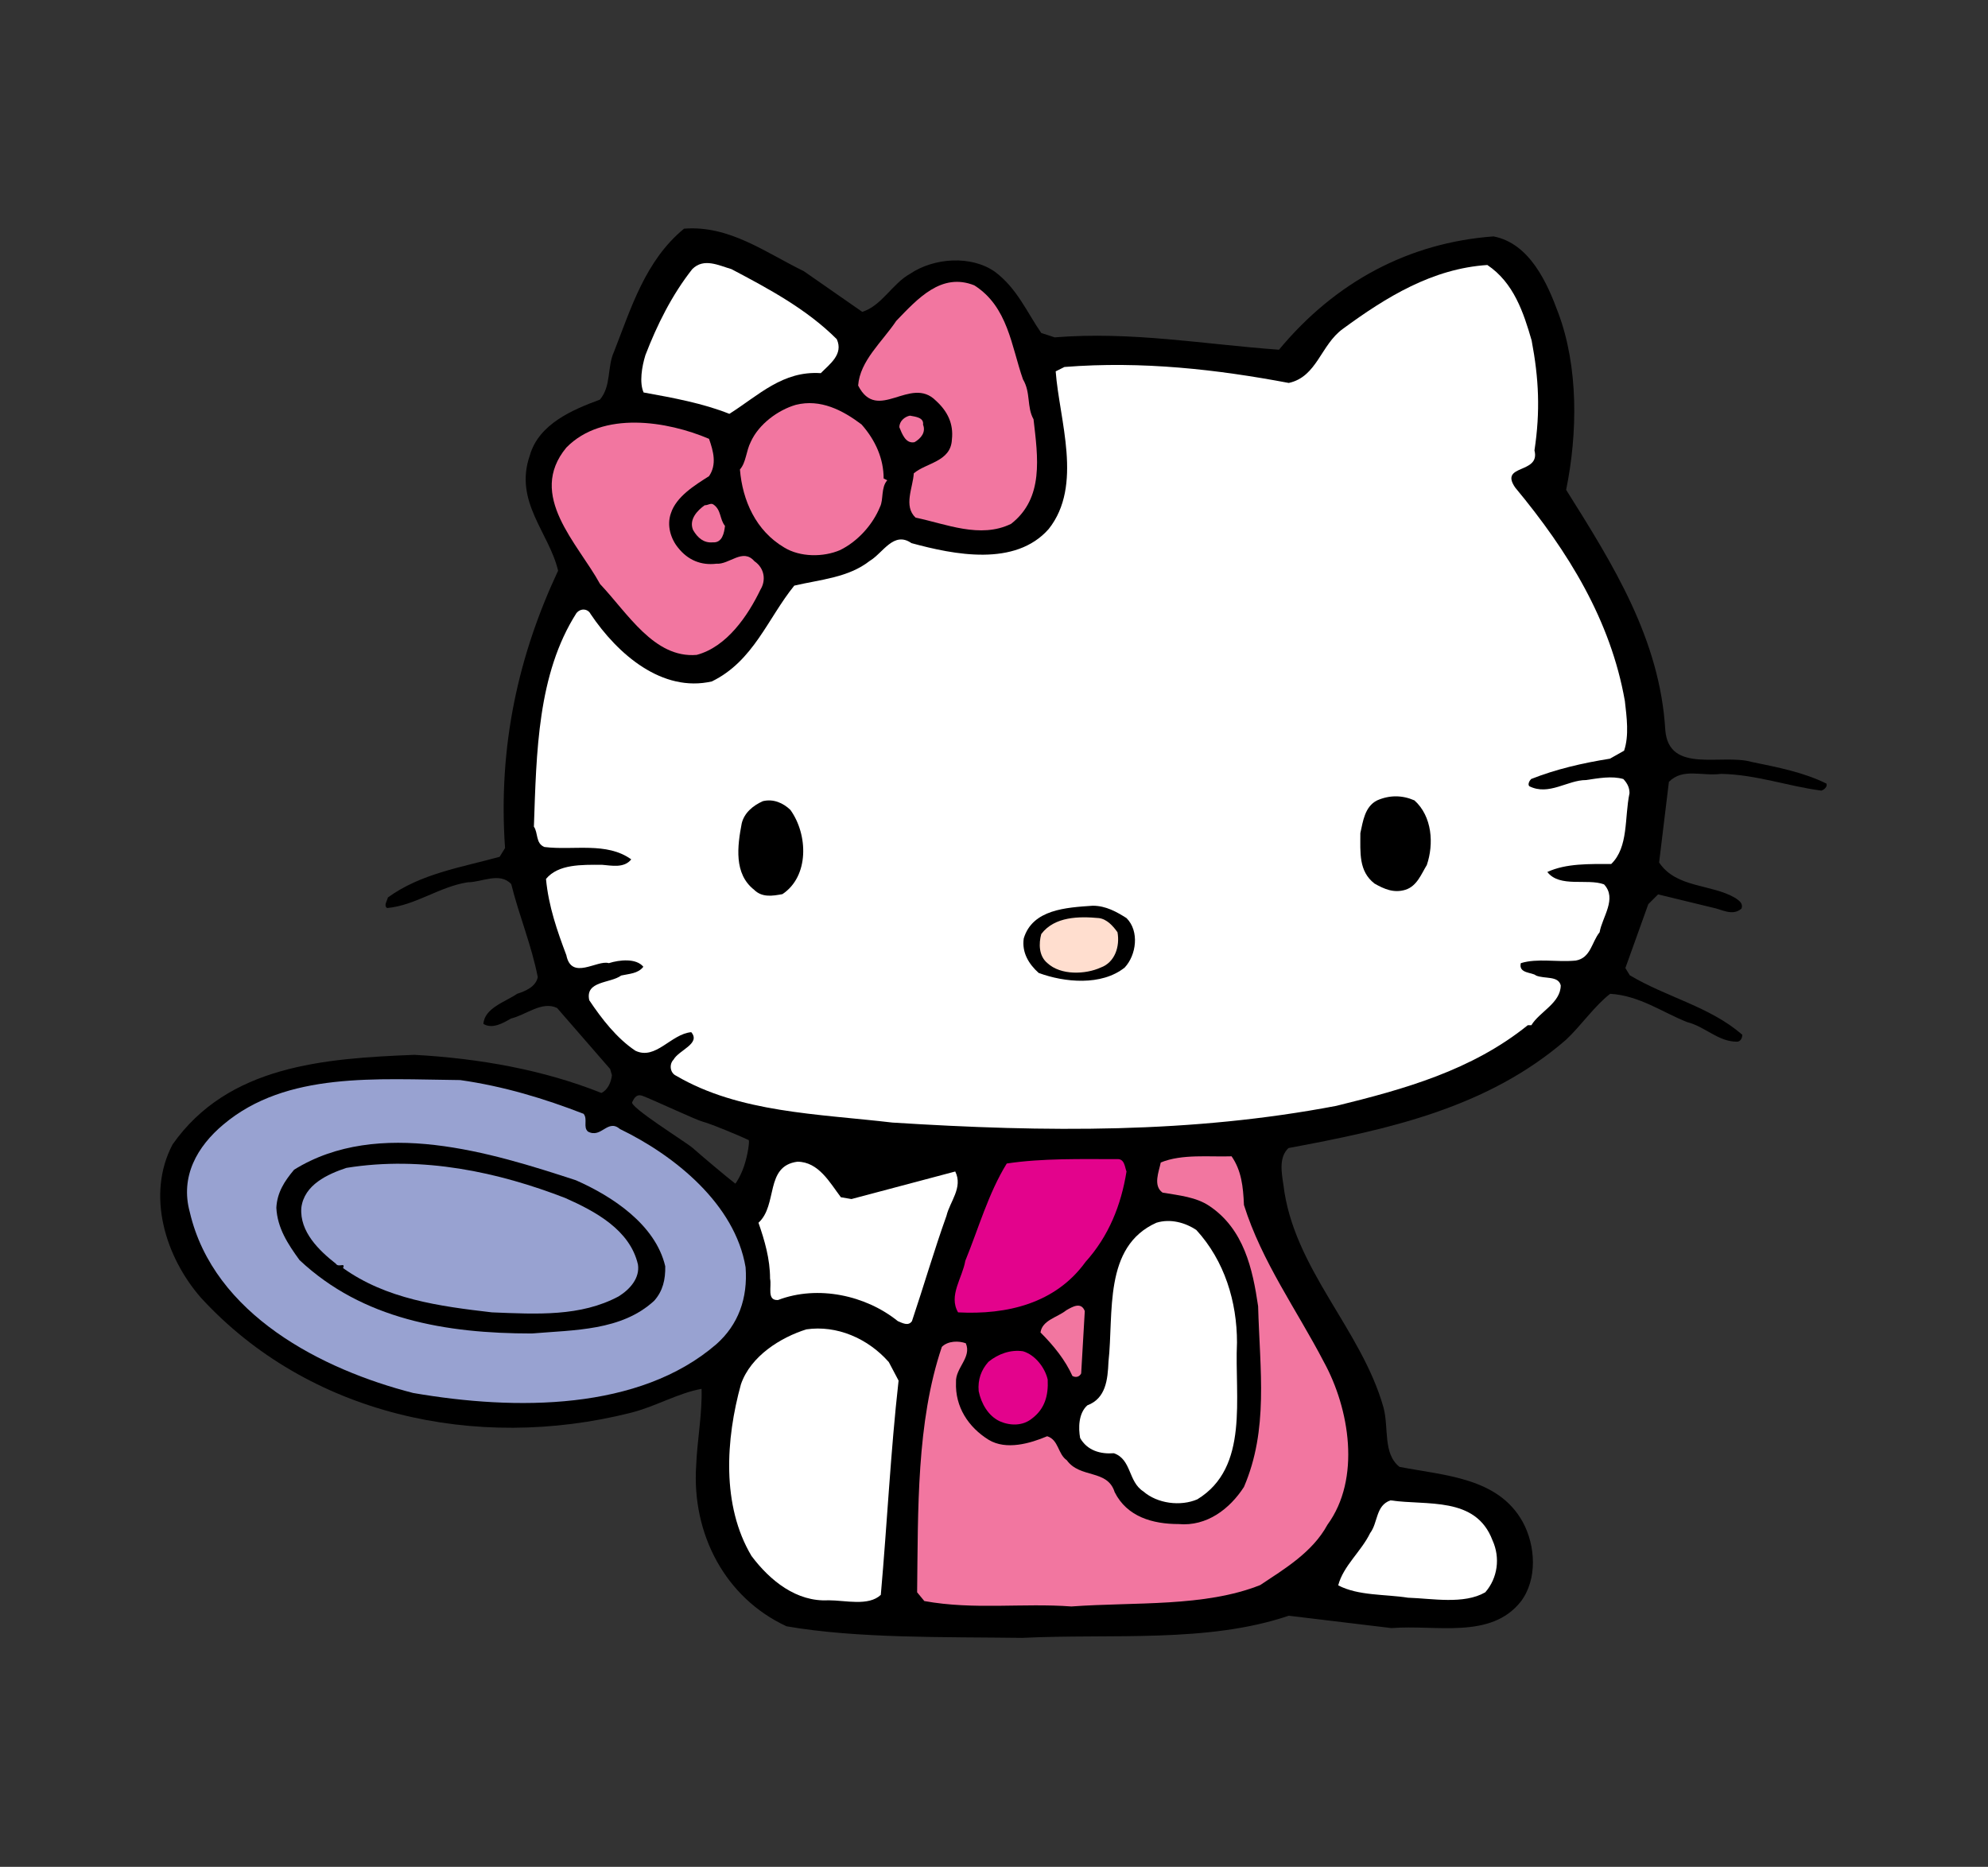 <?xml version="1.0" encoding="utf-8"?>
<!-- Generator: Adobe Illustrator 24.0.0, SVG Export Plug-In . SVG Version: 6.00 Build 0)  -->
<svg version="1.1" id="Layer_1" xmlns="http://www.w3.org/2000/svg" xmlns:xlink="http://www.w3.org/1999/xlink" x="0px" y="0px"
	 viewBox="0 0 771.9 724.9" style="enable-background:new 0 0 771.9 724.9;" xml:space="preserve">
<rect x="0" y="0" width="771.9" height="724.9" fill="#333333" stroke="none"/>
<style type="text/css">
	.st0{fill:#FFFFFF;}
	.st1{fill:#F276A0;}
	.st2{fill:#E3038C;}
	.st3{fill:#FFDECF;}
	.st4{fill:#98A2D1;}
</style>
<g>
	<path d="M680.3,295.9c-11.7-3.4-32.3,4.8-33.7-12.4c-2.1-35.4-20.3-64.3-38.5-93.3c4.5-22,4.8-47.8-3.1-68.8
		c-4.2-11.4-11-26.9-25.1-29.6c-32.7,2.4-61.3,17.5-83.3,44c-29.2-2.1-57.1-7.2-87.1-4.8l-5.2-1.7c-5.5-7.9-9.3-17.2-17.9-23.7
		c-9.3-6.6-23.8-5.5-33,0.7c-6.9,3.8-11,12.4-18.6,14.8l-22.7-15.8c-14.8-7.2-28.9-17.9-46.5-16.5c-15.1,12.4-20.6,31-27.2,47.8
		c-2.7,5.8-1,13.4-5.5,18.6c-10.3,3.8-23.7,9.3-27.2,21.7c-6.2,17.9,7.5,29.9,11,44.7c-15.2,32.4-23.4,67.8-20.6,107.7l-2.1,3.4
		c-14.8,4.1-30.6,6.5-43.4,15.8c-0.3,1.4-1.7,3.1-0.3,4.1c11-1,20.3-8.3,31.3-10c5.5,0,12.4-4.1,16.9,0.7
		c3.1,12.4,7.9,23.8,10.3,36.1c-0.7,3.8-4.9,5.5-8,6.5c-4.5,3.1-12.7,5.5-13.1,11.7c3.5,2.1,7.6-0.3,10.7-2.1
		c5.9-1.4,12-6.9,17.9-4.1l20.6,23.7l0.7,2.4c-0.3,2.8-1.7,5.8-4.1,6.9c-22.3-8.9-47.1-13.4-72.6-14.8c-35.1,1.4-72.3,4.1-93.9,34.8
		c-10.3,19.6-2.8,43.7,11,59.5c41.6,45.4,106.6,59.9,166.9,44.7c9.6-2.4,18.2-7.6,27.5-9.3c0.3,9.6-1.7,20-2.1,29.9
		c-1.7,26.5,11.3,51.3,35.1,62.3c27.5,4.8,61.9,4.1,91.5,4.5c35.1-1.7,71.9,2.1,103.5-8.6l39.9,4.8c17.2-1.4,38.5,4.5,50.2-10.3
		c6.5-8.6,5.8-21.7,0.7-31c-9.6-17.2-30.3-17.9-47.8-21.3c-6.5-5.1-4.1-15.1-6.2-23c-8.6-30.6-35.1-54-38.9-86.7
		c-0.7-4.5-1.8-10.6,2-14.1c38.6-7.2,77.1-15.5,107.7-42c5.9-5.5,11-13.1,17.2-17.9c11.4,0.7,20.3,7.2,29.9,11
		c6.9,1.7,12,7.6,19.3,7.6c1.4,0,2.1-1.4,2.1-2.7c-12.7-11-29.3-14.5-43.7-23.1l-1.7-2.8l8.9-24.8l3.8-3.8l21,5.1
		c3.8,0.7,7.9,3.5,11.4,0.4c0.7-2.1-1-3.1-2.4-4.1c-9.3-5.5-23-3.8-29.6-13.8l3.8-31.3c5.5-5.5,12.7-2.1,20.3-3.1
		c13.8,0.3,25.8,4.8,38.9,6.5c1-0.3,2.4-1.4,2-2.7C700.6,300,690.6,298,680.3,295.9z M288.9,452.8c-1.3,3.9-3.3,6.9-3.4,6.8
		c-2.8-2.1-13.6-11.2-16.5-13.8c-2.6-2.3-25.1-16.2-23.5-17.9c0.3-0.3,1.1-3.4,3.9-2.4c3.9,1.4,20.6,9.3,23.6,10.1
		c3.4,0.9,14.8,5.7,17.7,7.1C291.1,443,290.4,448.4,288.9,452.8z"/>
	<path class="st0" d="M625.6,335.5c-8.3,0-17.5-0.3-24.8,3.1c4.8,6.2,15.5,2.4,22,4.8c5.2,5.5-0.7,12.7-1.7,18.6
		c-3.1,3.8-3.4,10-9.3,11c-7.5,0.7-14.8-1-21.3,1c-1,4.1,4.5,3.5,5.9,4.8c3.4,1.4,8.6,0,9.6,3.8c0,6.9-8.3,10.3-11.4,15.5h-1.4
		c-21.7,17.5-47.8,24.8-74.3,31.3c-56.1,10.7-112.5,10.3-172.4,6.5c-28.9-3.4-59.5-3.8-84-18.2c-2.4-1.1-2.7-4.5-1-6.2
		c2.1-3.8,10.7-6.2,6.9-10.7c-7.9,0.7-13.8,11-21.7,7.2c-7.2-4.8-13.1-12.4-17.9-19.6c-1.7-7.6,8.2-6.5,12.4-9.6
		c3.1-0.7,6.5-0.7,8.6-3.4c-2.8-3.4-9.3-2.7-13.4-1.4c-4.5-1.4-14.5,6.9-16.5-3.1c-3.5-9.3-6.9-18.9-7.9-29.6
		c4.8-5.8,13.8-5.5,21.7-5.5c3.8,0.3,8.6,1.4,11.4-2.1c-9.6-6.9-22.4-3.4-33.7-4.8c-3.5-1.4-2.4-5.5-4.1-7.9
		c1-28.9,1.4-59.2,16.5-82.9c1.7-2.1,4.5-1.7,5.5,0.3c10.6,15.8,27.9,30.6,47.1,26.2c16.2-7.9,21.7-24.5,32-37.2
		c10.3-2.4,21-3.1,29.3-9.6c5.2-3.1,9.3-11.7,16.2-6.9c16.5,4.5,40.3,9.3,53.3-5.5c13.4-16.9,4.1-42.3,2.7-61.2l3.4-1.7
		c30.3-2.4,59.5,1,87.1,6.2c11-2.4,12.4-14.8,21-21c16.9-12.4,34.8-23.4,56.1-24.8c10.3,6.9,14.1,18.6,17.2,29.3
		c2.8,14.8,3.4,27.5,1.1,42.7c2.4,9.3-13.8,5.2-7.5,14.4c20.6,24.8,37.1,51.6,42.6,82.9c0.7,6.2,1.7,13.4-0.3,19.3l-5.5,3.1
		c-10.7,1.7-21,4.1-30.6,7.9c-0.7,0.7-1.4,2.1-0.7,2.8c7.6,3.8,14.8-2.4,22-2.4c4.8-0.7,10-1.7,14.5-0.4c1.7,1.8,2.4,3.5,2.4,5.5
		C630.7,317.6,632.4,328.9,625.6,335.5z"/>
	<path class="st0" d="M576.7,618.3c-8.3,4.8-20.6,2.4-30,2.1c-8.9-1.4-19.3-0.7-27.1-4.8c2-7.6,8.9-13.1,12.4-20.3
		c3.1-4.1,2.1-10.7,7.9-12.7c14.1,2.1,33.1-1.7,39.6,15.5C582.6,604.9,581.5,612.8,576.7,618.3z"/>
	<path d="M545.7,345.5c-4.5,1.4-8.3-0.3-12-2.4c-6.2-4.8-5.5-12-5.5-19.6c1-4.5,1.7-10.3,6.5-12.7c4.8-2.1,9.7-2.1,14.5,0
		c6.9,6.2,7.6,16.9,4.8,25.1C551.9,339.3,550.2,344.1,545.7,345.5z"/>
	<path class="st1" d="M489.3,615.5c-21.7,8.6-48.5,6.5-73.3,8.3c-18.9-1.4-37.8,1.4-57.1-2.1l-2.8-3.4c0.4-32-0.3-66,9.6-95.3
		c2.4-2.4,6.6-2.4,9.3-1.4c2.4,5.5-4.1,9.6-3.8,15.1c-0.4,9.6,4.8,17.5,12.7,22.4c6.8,4.1,16.1,1.4,22.7-1.4
		c4.5,1.4,4.1,6.9,7.6,9.3c5.2,7.2,15.8,3.4,18.6,12.4c4.8,9.6,14.8,12.4,24.8,12.4c11,1,19.9-5.9,25.4-14.4
		c9.6-22.4,6.2-45.1,5.5-70.2c-2.1-14.4-5.5-29.9-18.9-38.9c-5.2-3.5-11.7-4.1-18.2-5.2c-3.8-2.7-1.4-8.2-0.7-11.7
		c8.3-3.4,18.9-2.1,27.5-2.4c3.8,5.5,4.5,11.7,4.8,18.9c6.9,22,20.6,40.9,31,60.9c10,18.2,14.5,45.4,1.4,63.3
		C509.6,602.8,498.6,609.3,489.3,615.5z"/>
	<path class="st0" d="M464.9,582.2c-6.5,2.8-15.5,1.7-21-3.1c-5.9-3.8-4.5-12.4-11.4-14.8c-5.2,0.4-10.3-1-13.1-5.9
		c-0.7-3.8-0.7-9.6,2.8-12.7c7.2-2.7,7.9-10,8.2-16.9c2.1-18.9-2.1-44.7,18.6-54c5.5-1.7,11.3,0,15.5,2.8c11,12,15.8,27.9,15.8,43.7
		C479.3,542.6,485.2,569.8,464.9,582.2z"/>
	<path d="M436.7,375.7c-9,7.2-23.4,5.8-33.4,2.1c-3.8-3.4-6.6-7.9-5.8-13.4c3.4-11.3,16.5-12,26.8-12.7c5.1,0,9.3,2.4,13.1,4.8
		C442.5,361.6,441.2,370.9,436.7,375.7z"/>
	<path class="st2" d="M421.5,490c-11.7,16.2-30.6,20.6-49.5,19.6c-3.8-6.5,1.7-13.4,2.8-20c5.2-12.7,8.9-26.1,16.1-37.8
		c13.8-2.1,29.3-1.7,42.7-1.7c3.1-0.3,3.1,3.1,3.8,4.8C435.3,468,430.5,480,421.5,490z"/>
	<path class="st3" d="M427.4,375.7c-5.9,2.7-15.5,3.1-20.7-1.7c-3.4-2.8-3.4-7.6-2.4-11.3c5.2-6.9,14.8-6.9,22.4-6.2
		c3.1,0.4,5.5,3.1,7.2,5.5C434.9,367.5,432.9,373.7,427.4,375.7z"/>
	<path class="st1" d="M419.8,533.3c-0.7,1.4-2.1,1.7-3.4,1c-2.8-6.2-7.2-11.7-12.4-16.9c0.7-4.8,6.5-5.8,10-8.6
		c2.4-1.4,5.8-3.4,7.2,0.3L419.8,533.3z"/>
	<path class="st2" d="M400.6,550.9c-3.5,2.8-8.3,2.8-12.4,1c-4.5-2.1-7.2-6.9-8.2-11.7c-0.4-4.5,1-8.3,3.8-11.4
		c3.8-3.1,8.6-4.8,13.4-4.1c4.8,1.4,8.6,6.5,9.6,11C407.1,541.9,405.7,547.1,400.6,550.9z"/>
	<path class="st1" d="M392.6,203.4c-12,5.9-25.4,0-37.1-2.4c-4.8-4.5-1-11.7-0.7-17.2c4.8-4.1,14.4-4.5,14.8-13.1
		c0.7-6.2-1.7-11-6.2-15.1c-9.9-10-22.7,8.9-30.2-5.9c0.7-9.6,9.3-16.9,14.8-25.1c8.3-8.6,17.5-18.9,30.3-13.8
		c13.1,8.3,14.4,23.7,18.9,36.5c3.1,5.2,1.4,10.7,4.1,15.5C403,177.6,405.4,193.4,392.6,203.4z"/>
	<path class="st0" d="M354.1,513c-1.4,2.1-3.8,0.7-5.5,0c-12.4-10-31-14.1-46.5-8.2c-4.5,0.3-2.4-5.2-3.1-8.3
		c0-7.6-2.1-14.8-4.5-21.7c7.6-6.9,2.4-22,15.1-23.7c8.3,0,12.7,8.3,16.9,13.8l4.1,0.7l40.3-10.7c3.1,6.2-2.1,11.7-3.4,17.2
		C362.7,485.5,358.6,499.6,354.1,513z"/>
	<path class="st1" d="M355.1,171.7c-3.4,0.7-4.8-3.1-5.9-5.8c0-2.4,2.1-4.1,4.1-4.5c2.1,0.4,5.5,0.7,5.1,3.5
		C359.6,167.9,357.5,170.3,355.1,171.7z"/>
	<path class="st0" d="M342,619.3c-4.8,4.5-13.7,2.1-20.3,2.1c-12.4,0.7-22.7-7.6-29.9-17.2c-11.7-19.6-10-45.4-4.1-66.7
		c3.8-11,15.5-18.2,25.4-21.3c11.7-1.7,23.8,3.4,32,12.7l3.8,7.2C345.8,563.6,344.5,591.1,342,619.3z"/>
	<path class="st1" d="M341.7,196.8c-2.8,6.9-8.6,13.4-15.5,16.8c-6.5,2.8-15.5,2.8-21.7-1c-11-6.5-16.2-18.2-17.2-30.3
		c2.4-2.7,2.4-7.2,4.2-10.7c3.1-6.9,10.6-12.4,17.5-14.4c9.6-2.4,18.2,2.1,25.5,7.6c5.5,6.2,8.6,13.4,8.6,21l1.4,0.7
		C342,189.3,343.1,194.1,341.7,196.8z"/>
	<path class="st0" d="M318.7,144.9c-14.8-1-24.1,8.6-35.5,15.8c-10.3-4.1-21.7-6.2-33.3-8.3c-1.7-3.8-0.7-10,0.7-14.5
		c4.5-11.7,10.3-23.4,18.2-33.4c4.5-4.5,10.3-1.4,15.2,0c14.4,7.6,29.2,15.5,40.9,27.2C327.6,137.6,322.1,141.4,318.7,144.9z"/>
	<path d="M303.8,347.2c-3.8,0.7-7.9,1.4-11-1.7c-7.9-6.2-6.5-16.9-4.8-25.8c1-4.1,4.4-6.9,8.2-8.6c4.1-1,7.9,0.7,10.7,3.4
		C313.8,324.1,314.2,340.3,303.8,347.2z"/>
	<path class="st1" d="M270.5,254.3c-16.5,1.4-26.8-16.2-37.5-27.5c-8.6-15.8-28.5-34.4-13.1-53c14.1-14.4,39.2-10.3,55.4-3.4
		c1.7,4.8,3.1,10,0,14.5c-5.5,3.5-12.7,7.9-14.8,14.4c-1.7,4.8,0,10,2.8,13.4c3.8,4.8,8.9,6.9,14.8,6.2c5.1,0.4,10.3-6.2,14.8-1
		c4.1,2.8,4.5,7.6,2.4,11C290.4,239.1,282.2,251.2,270.5,254.3z"/>
	<path class="st4" d="M278.1,522c-29.9,25.8-77.8,25.8-117.7,18.9c-35.1-9-77.4-30.3-86.7-70.2c-3.8-13.8,2.8-25.5,13.1-34.1
		c24.5-20.6,59.5-17.5,91.9-17.2c16.9,2.4,32.7,7.2,47.9,13.1c1.7,2.1-0.3,5.2,1.7,6.9c5.2,2.8,7.6-5.1,12.4-1
		c21.3,10.3,44.7,29.2,48.8,53.7C290.4,504.1,286.7,514.4,278.1,522z"/>
	<path class="st1" d="M276.7,210.6c-3.4,0.3-5.8-1.7-7.6-4.8c-1.7-4.1,1.7-7.6,4.5-9.6c1.4,0,2.4-1,3.4-0.3c3.1,2.1,2.4,5.8,4.5,8.3
		C281.2,206.8,280.5,210.9,276.7,210.6z"/>
	<path d="M254,505.1c-12.7,11.7-31,11.3-47.5,12.7c-33.4,0-65.7-5.5-90.2-28.5c-4.5-6.2-8.6-12.4-9-20.3c0.3-5.9,3.1-10.3,6.9-14.8
		c32.7-20.3,76.7-6.6,109.4,4.1c14.1,6.2,30.9,17.2,34.7,33.4C258.4,496.8,257.4,501.3,254,505.1z"/>
	<path class="st4" d="M240.2,503.4c-14.8,7.9-31.6,6.9-49.2,6.2c-20.7-2.4-41-5.2-57.8-17.2c1-2.4-1.7,0-2.8-1.7
		c-6.5-5.1-14.1-12.4-13.4-21.7c1.1-9,10.3-13.1,17.5-15.5c29.6-4.8,59.2,1.7,85,11.7c11.7,5.2,25.1,12.4,28.2,25.8
		C248.5,496.2,244.7,500.6,240.2,503.4z"/>
</g>
</svg>
